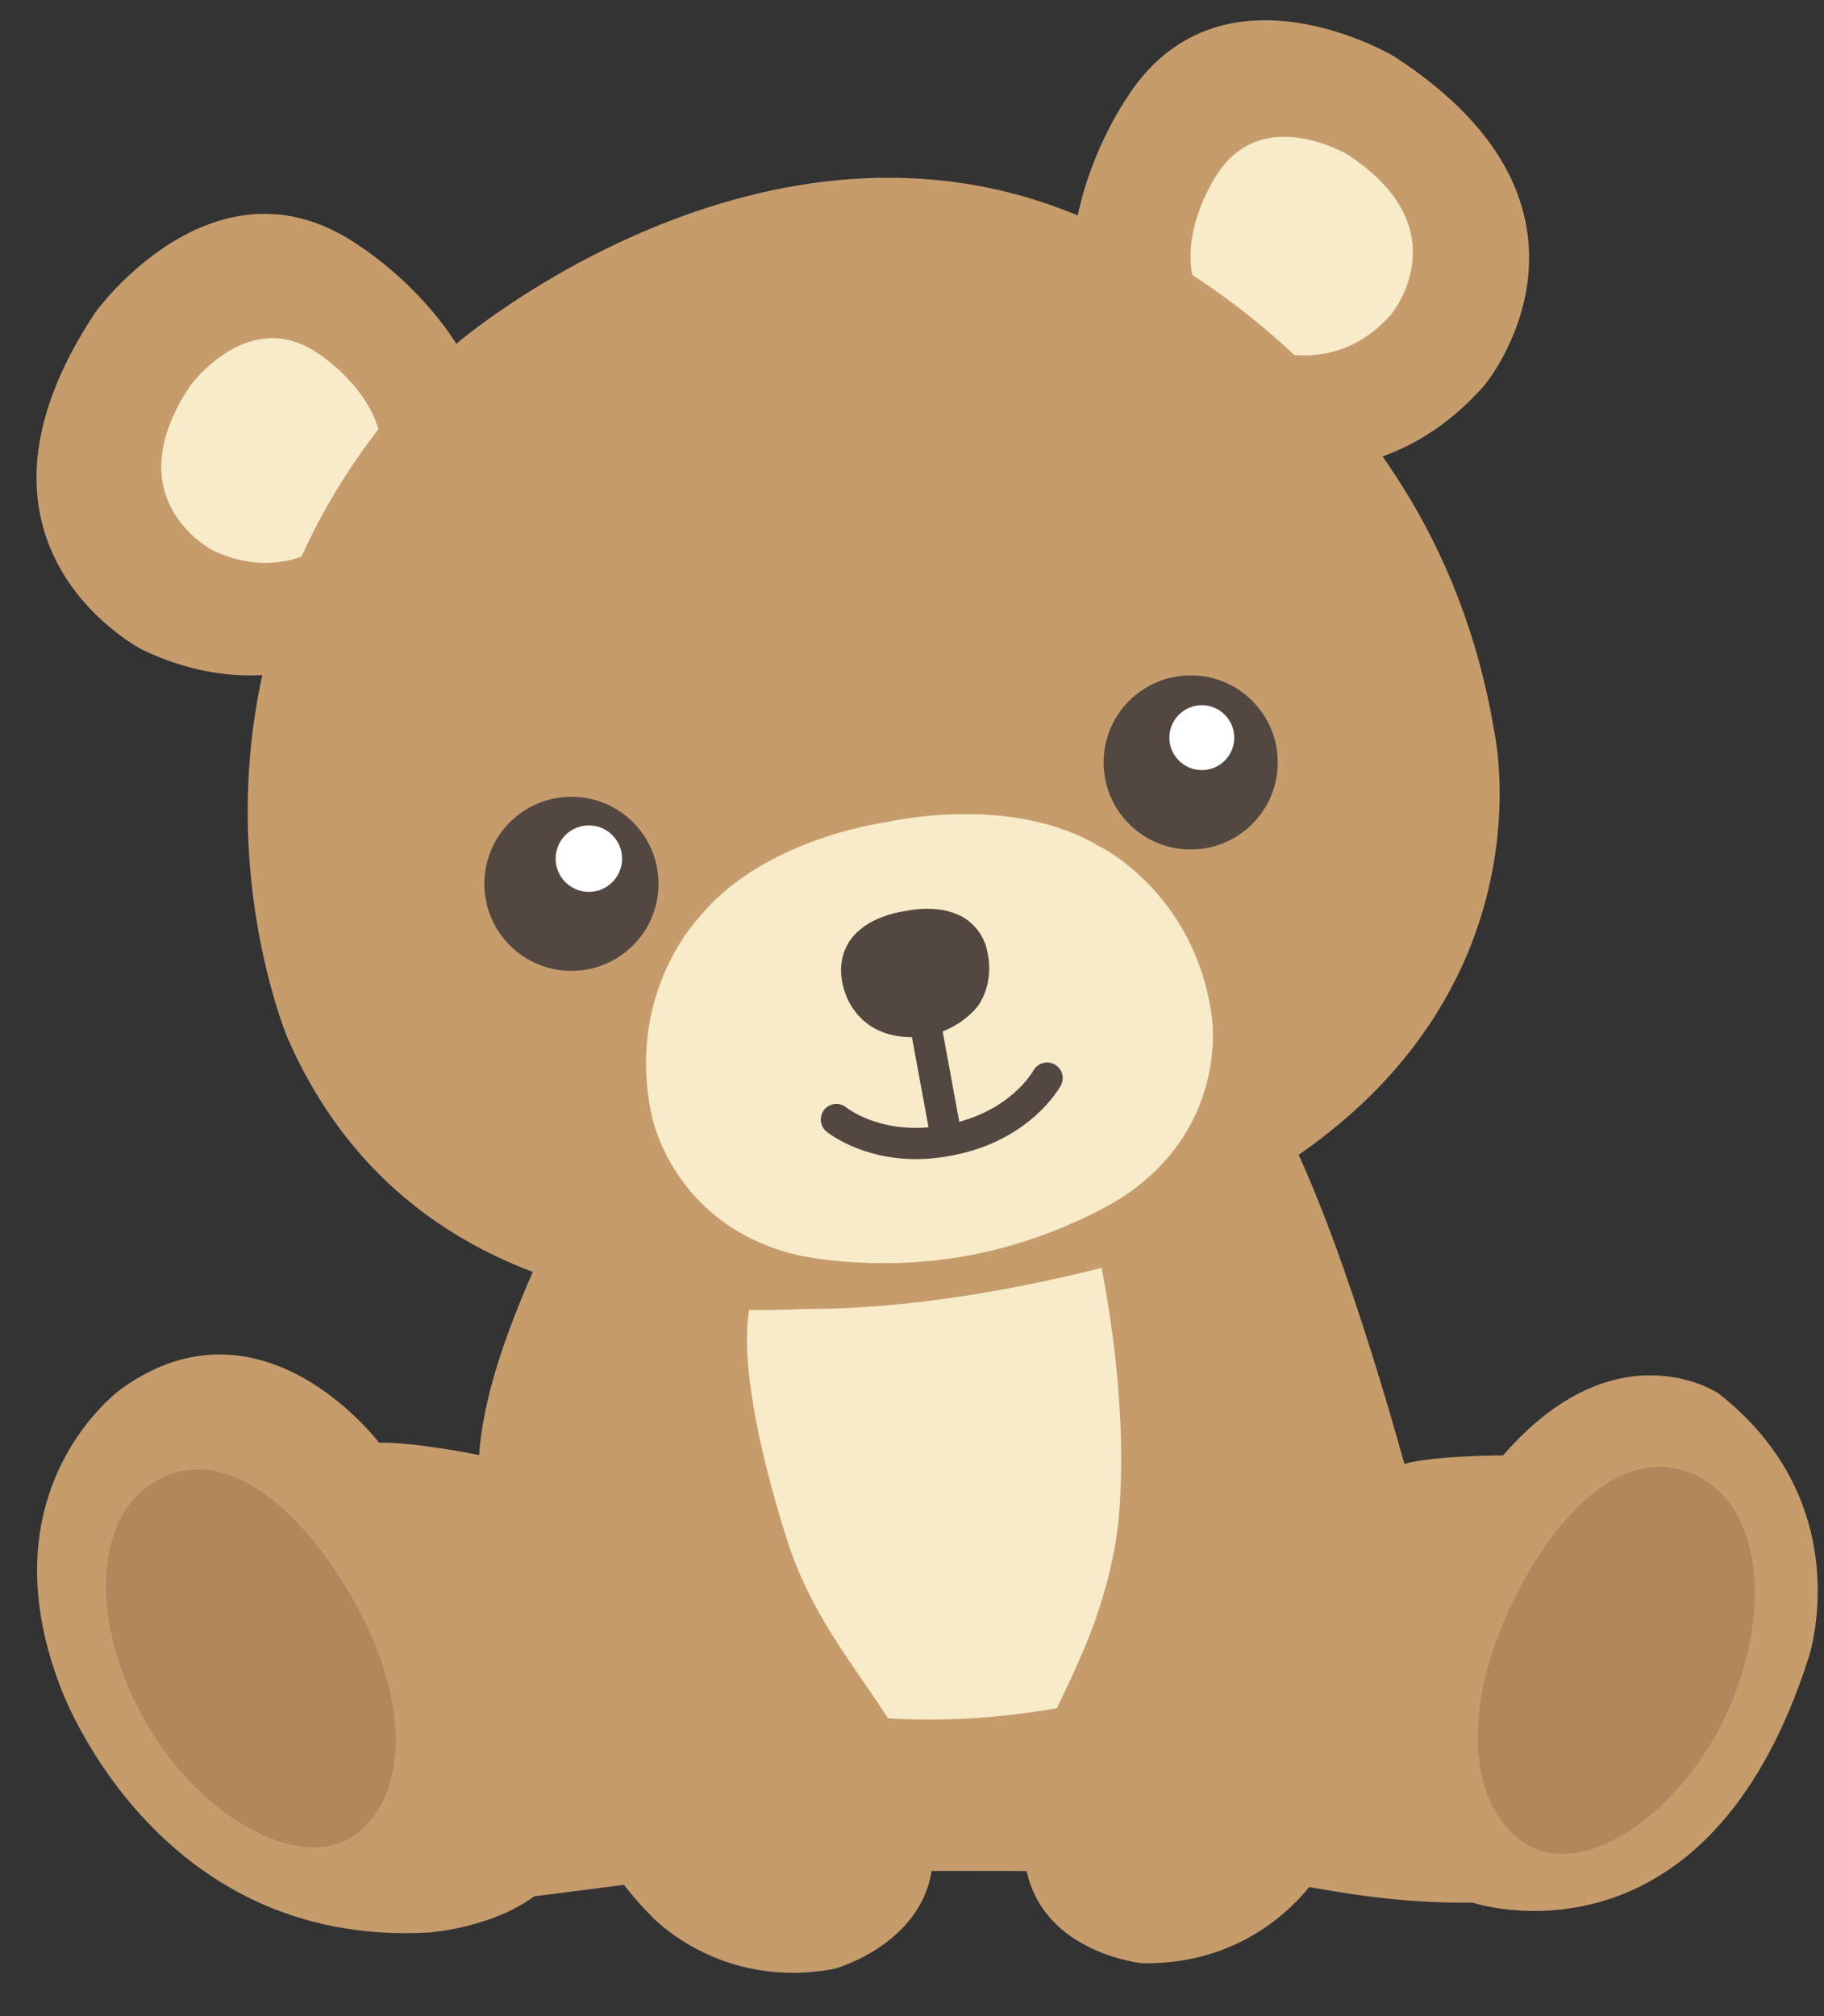   <svg
      width="38"
      height="42"
      preserveAspectRatio="none"
      viewBox="0 0 38 42"
      fill="none"
      xmlns="http://www.w3.org/2000/svg"
    >
      <rect x="0" y="0" width="38" height="42" fill="#333333" stroke="none"/>
      <path
        d="M 9.164 12.161 C 9.164 12.161 6.669 15.284 2.976 13.542 C 2.976 13.542 -1.265 11.393 1.989 6.504 C 1.989 6.504 4.483 3.036 7.489 5.123 C 7.489 5.123 10.97 7.319 10.058 10.479 L 9.164 12.161 V 12.161 Z"
        fill="#C69C6D"
      />
      <path
        d="M 24.708 9.216 C 24.708 9.216 28.24 11.087 30.934 8.018 C 30.934 8.018 33.967 4.356 29.035 1.169 C 29.035 1.169 25.366 -1.018 23.44 2.093 C 23.44 2.093 21.124 5.494 23.219 8.03 L 24.708 9.216 V 9.216 Z"
        fill="#C69C6D"
      />
      <path
        d="M 7.451 10.797 C 7.451 10.797 6.237 12.317 4.439 11.469 C 4.439 11.469 2.374 10.423 3.958 8.043 C 3.958 8.043 5.173 6.355 6.636 7.37 C 6.636 7.37 8.329 8.439 7.886 9.977 L 7.451 10.796 V 10.797 Z"
        fill="#F8EBC9"
      />
      <path
        d="M 25.955 7.13 C 25.955 7.13 27.674 8.04 28.985 6.547 C 28.985 6.547 30.462 4.765 28.061 3.213 C 28.061 3.213 26.274 2.149 25.337 3.664 C 25.337 3.664 24.21 5.319 25.23 6.553 L 25.955 7.131 V 7.13 Z"
        fill="#F8EBC9"
      />
      <path
        d="M 13.423 22.198 C 13.423 22.198 10.169 27.204 9.983 30.312 C 9.983 30.312 8.641 30.037 7.897 30.055 C 7.897 30.055 5.466 26.823 2.532 28.929 C 2.532 28.929 -0.342 30.966 1.256 35.137 C 1.256 35.137 3.195 40.605 8.969 40.256 C 8.969 40.256 10.277 40.151 11.145 39.492 C 11.145 39.492 9.793 39.686 14.822 39.028 C 14.822 39.028 19.501 38.915 25.005 39.019 C 26.651 39.051 28.115 39.664 30.681 39.636 C 30.681 39.636 35.537 41.268 37.684 34.518 C 37.684 34.518 38.744 31.328 35.797 29.024 C 35.797 29.024 33.675 27.6 31.314 30.319 C 31.314 30.319 29.865 30.321 29.257 30.497 C 29.257 30.497 27.836 25.224 26.549 23.083 L 13.423 22.198 H 13.423 Z"
        fill="#C69C6D"
      />
      <path
        d="M 14.734 27.104 L 13.913 34.672 C 13.913 34.672 19.001 37.486 26.129 34.31 L 24.532 25.963 C 24.532 25.963 18.941 27.819 14.734 27.103 V 27.104 Z"
        fill="#F8EBC9"
      />
      <path
        d="M 11.34 26.349 C 11.34 26.349 9.245 35.484 13.543 39.89 C 13.543 39.89 14.966 41.476 17.389 41.013 C 17.389 41.013 19.356 40.474 19.434 38.721 C 19.546 36.211 17.421 34.956 16.482 32.334 C 16.482 32.334 15.108 28.378 15.718 26.881 L 11.34 26.349 V 26.349 Z"
        fill="#C69C6D"
      />
      <path
        d="M 26.489 24.604 C 26.489 24.604 30.892 34.083 27.393 39.147 C 27.393 39.147 26.255 40.948 23.789 40.898 C 23.789 40.898 21.759 40.695 21.389 38.979 C 20.859 36.523 22.69 35.292 23.231 32.188 C 23.231 32.188 23.692 29.968 22.862 25.964 L 26.49 24.603 L 26.489 24.604 Z"
        fill="#C69C6D"
      />
      <path
        d="M 20.574 26.698 C 20.574 26.698 9.592 29.848 5.993 21.629 C 5.993 21.629 2.599 13.642 9.515 7.155 C 9.515 7.155 15.928 1.64 22.599 4.551 C 22.599 4.551 29.773 7.134 31.126 15.216 C 31.126 15.216 33.125 23.894 20.573 26.698 L 20.574 26.698 Z"
        fill="#C69C6D"
      />
      <path
        d="M 22.888 17.624 C 21.042 16.522 18.498 17.123 18.498 17.123 C 18.498 17.123 15.905 17.445 14.558 19.12 C 14.558 19.12 13.028 20.696 13.578 23.237 C 13.578 23.237 14.001 25.53 16.62 26.147 C 16.62 26.147 18.188 26.512 20.123 26.165 C 22.059 25.817 23.402 24.928 23.402 24.928 C 25.643 23.44 25.241 21.142 25.241 21.142 C 24.872 18.568 22.889 17.623 22.889 17.623 L 22.888 17.624 Z"
        fill="#F8EBC9"
      />
      <path
        d="M 11.905 20.226 C 12.907 20.226 13.719 19.414 13.719 18.412 C 13.719 17.41 12.907 16.598 11.905 16.598 C 10.903 16.598 10.091 17.41 10.091 18.412 C 10.091 19.414 10.903 20.226 11.905 20.226 Z"
        fill="#534741"
      />
      <path
        d="M 12.268 18.58 C 12.65 18.58 12.96 18.27 12.96 17.888 C 12.96 17.505 12.65 17.195 12.268 17.195 C 11.886 17.195 11.576 17.505 11.576 17.888 C 11.576 18.27 11.886 18.58 12.268 18.58 Z"
        fill="white"
      />
      <path
        d="M 24.806 17.697 C 25.808 17.697 26.62 16.885 26.62 15.883 C 26.62 14.881 25.808 14.069 24.806 14.069 C 23.804 14.069 22.992 14.881 22.992 15.883 C 22.992 16.885 23.804 17.697 24.806 17.697 Z"
        fill="#534741"
      />
      <path
        d="M 25.038 16.043 C 25.411 16.043 25.714 15.74 25.714 15.367 C 25.714 14.994 25.411 14.691 25.038 14.691 C 24.665 14.691 24.362 14.994 24.362 15.367 C 24.362 15.74 24.665 16.043 25.038 16.043 Z"
        fill="white"
      />
      <path
        d="M 20.521 19.649 C 20.167 18.768 19.13 18.922 18.855 18.98 C 18.575 19.021 17.55 19.234 17.522 20.184 C 17.522 20.184 17.484 20.877 18.067 21.323 C 18.067 21.323 18.48 21.69 19.248 21.589 V 21.592 C 19.272 21.588 19.295 21.583 19.318 21.579 C 19.34 21.576 19.363 21.572 19.387 21.568 V 21.565 C 20.059 21.409 20.385 20.942 20.385 20.942 C 20.789 20.33 20.521 19.65 20.521 19.65 V 19.649 Z"
        fill="#534741"
      />
      <path
        d="M 7.359 33.326 C 8.494 35.326 8.515 37.19 7.556 38.095 C 6.41 39.175 4.167 37.874 3.031 35.874 C 1.896 33.874 1.9 31.617 3.264 30.843 C 4.629 30.069 6.224 31.325 7.36 33.326 H 7.359 Z"
        fill="#B2875B"
      />
      <path
        d="M 31.435 33.544 C 30.474 35.633 30.612 37.493 31.645 38.312 C 32.879 39.292 35.004 37.805 35.965 35.715 C 36.926 33.625 36.73 31.377 35.305 30.722 C 33.88 30.066 32.397 31.454 31.436 33.544 H 31.435 Z"
        fill="#B2875B"
      />
      <path
        d="M 19.083 24.147 C 17.931 24.147 17.252 23.601 17.219 23.573 C 17.08 23.459 17.06 23.254 17.174 23.115 C 17.288 22.976 17.493 22.957 17.632 23.071 C 17.662 23.094 18.42 23.687 19.711 23.433 L 19.742 23.427 C 21.033 23.172 21.51 22.337 21.529 22.302 C 21.616 22.146 21.813 22.088 21.97 22.173 C 22.127 22.259 22.186 22.455 22.101 22.612 C 22.076 22.658 21.473 23.749 19.867 24.065 L 19.837 24.071 C 19.567 24.124 19.315 24.147 19.083 24.147 V 24.147 Z"
        fill="#534741"
      />
      <path
        d="M 19.694 23.912 C 19.54 23.912 19.404 23.802 19.374 23.645 L 18.868 20.896 C 18.836 20.72 18.953 20.55 19.129 20.517 C 19.307 20.485 19.476 20.602 19.508 20.778 L 20.014 23.527 C 20.047 23.704 19.93 23.874 19.753 23.906 C 19.733 23.909 19.713 23.912 19.694 23.912 Z"
        fill="#534741"
      />
    </svg>